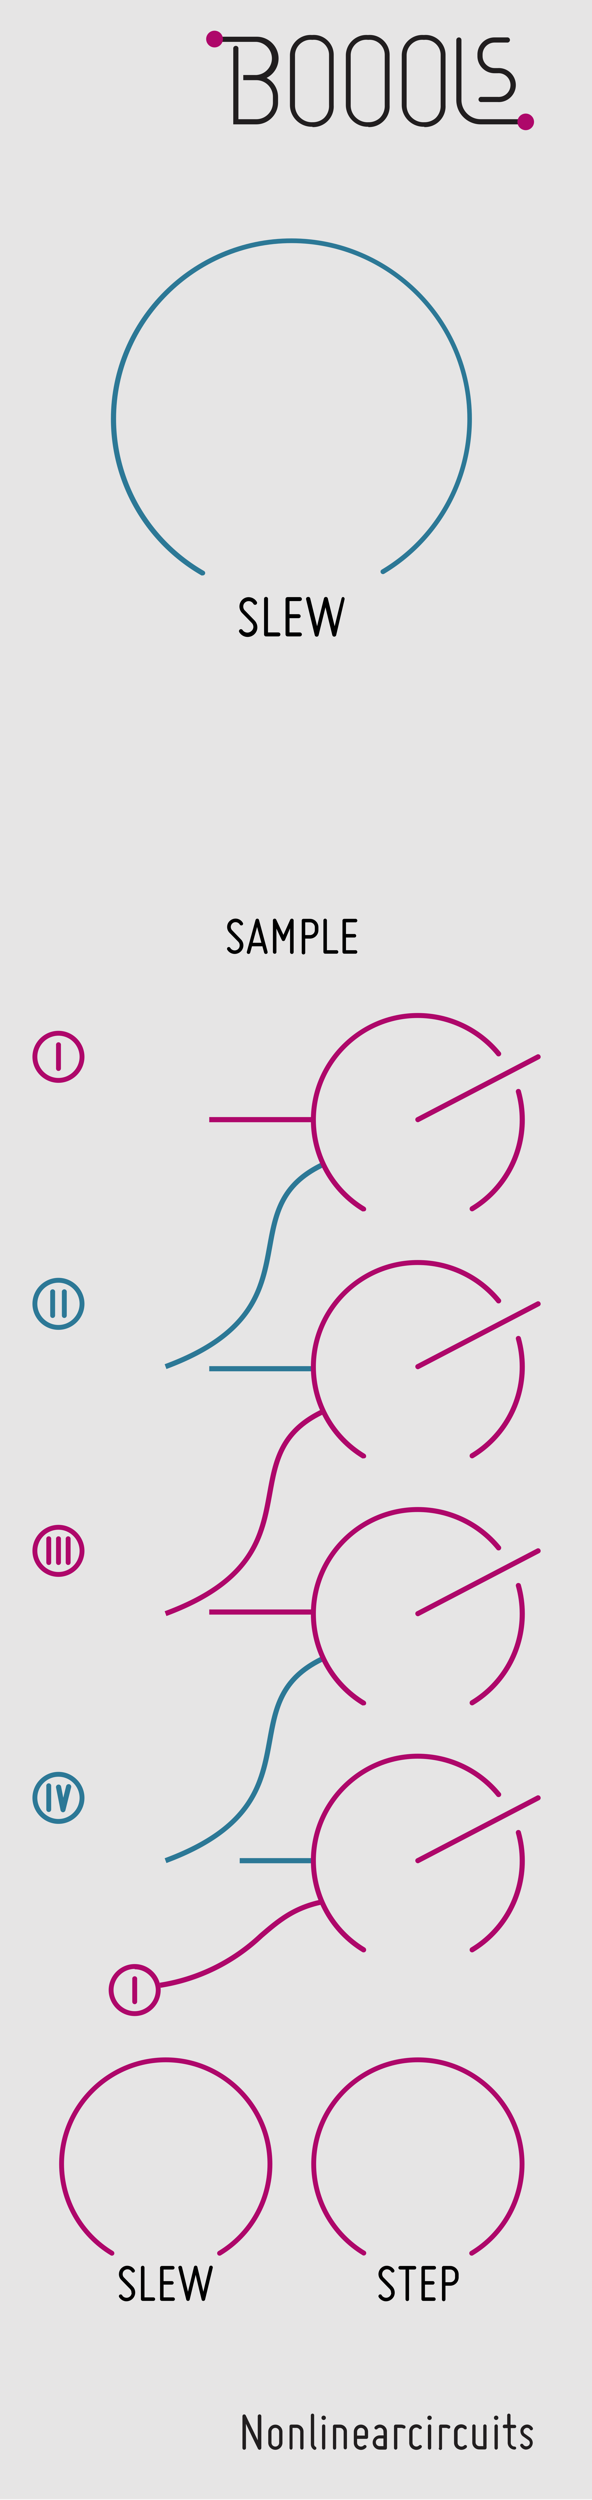 <?xml version="1.0" encoding="UTF-8" standalone="no"?>
<!DOCTYPE svg PUBLIC "-//W3C//DTD SVG 1.1//EN" "http://www.w3.org/Graphics/SVG/1.1/DTD/svg11.dtd">
<svg width="100%" height="100%" viewBox="0 0 90 380" version="1.1" xmlns="http://www.w3.org/2000/svg" xmlns:xlink="http://www.w3.org/1999/xlink" xml:space="preserve" xmlns:serif="http://www.serif.com/" style="fill-rule:evenodd;clip-rule:evenodd;stroke-linejoin:round;stroke-miterlimit:2;">
    <g id="bright" transform="matrix(1.059,0,0,1.043,0,0)">
        <rect x="0" y="0.002" width="85.039" height="364.247" style="fill:#e6e5e5;"/>
    </g>
    <g id="graphics" transform="matrix(1.043,0,0,1.043,0,0)">
        <g>
            <path d="M8.52,157.811C6.441,157.811 4.73,156.1 4.73,154.021C4.73,151.942 6.441,150.231 8.52,150.231C10.592,150.231 12.299,151.93 12.31,154.001C12.31,154.008 12.31,154.015 12.31,154.021C12.31,156.1 10.599,157.811 8.52,157.811C8.52,157.811 8.52,157.811 8.52,157.811ZM8.52,150.941C6.83,150.941 5.44,152.332 5.44,154.021C5.44,155.711 6.83,157.101 8.52,157.101C10.21,157.101 11.6,155.711 11.6,154.021C11.6,154.015 11.6,154.008 11.6,154.001C11.589,152.319 10.202,150.941 8.52,150.941Z" style="fill:#ae076a;fill-rule:nonzero;"/>
            <path d="M8.52,156.081C8.328,156.081 8.17,155.923 8.17,155.731L8.17,152.321C8.167,152.301 8.165,152.281 8.165,152.261C8.165,152.064 8.327,151.901 8.525,151.901C8.722,151.901 8.885,152.064 8.885,152.261C8.885,152.281 8.883,152.301 8.88,152.321L8.88,155.731C8.875,155.925 8.714,156.081 8.52,156.081Z" style="fill:#ae076a;fill-rule:nonzero;"/>
        </g>
        <g>
            <path d="M8.52,229.811C6.441,229.811 4.73,228.1 4.73,226.021C4.73,223.942 6.441,222.231 8.52,222.231C10.592,222.231 12.299,223.929 12.31,226.001C12.31,226.007 12.31,226.014 12.31,226.021C12.31,228.1 10.599,229.811 8.52,229.811C8.52,229.811 8.52,229.811 8.52,229.811ZM8.52,222.941C6.83,222.941 5.44,224.331 5.44,226.021C5.44,227.71 6.83,229.101 8.52,229.101C10.21,229.101 11.6,227.71 11.6,226.021C11.6,226.014 11.6,226.007 11.6,226.001C11.589,224.319 10.202,222.941 8.52,222.941Z" style="fill:#ae076a;fill-rule:nonzero;"/>
            <g>
                <path d="M8.52,228.081C8.328,228.081 8.17,227.923 8.17,227.731L8.17,224.321C8.167,224.301 8.165,224.281 8.165,224.261C8.165,224.063 8.327,223.901 8.525,223.901C8.722,223.901 8.885,224.063 8.885,224.261C8.885,224.281 8.883,224.301 8.88,224.321L8.88,227.731C8.875,227.924 8.714,228.081 8.52,228.081Z" style="fill:#ae076a;fill-rule:nonzero;"/>
                <path d="M7.11,228.081C6.916,228.081 6.755,227.924 6.75,227.731L6.75,224.321C6.747,224.301 6.745,224.281 6.745,224.261C6.745,224.063 6.907,223.901 7.105,223.901C7.302,223.901 7.465,224.063 7.465,224.261C7.465,224.281 7.463,224.301 7.46,224.321L7.46,227.731C7.46,227.923 7.302,228.081 7.11,228.081Z" style="fill:#ae076a;fill-rule:nonzero;"/>
                <path d="M9.94,228.081C9.746,228.081 9.585,227.924 9.58,227.731L9.58,224.321C9.577,224.301 9.575,224.281 9.575,224.261C9.575,224.063 9.737,223.901 9.935,223.901C10.132,223.901 10.295,224.063 10.295,224.261C10.295,224.281 10.293,224.301 10.29,224.321L10.29,227.731C10.29,227.923 10.132,228.081 9.94,228.081Z" style="fill:#ae076a;fill-rule:nonzero;"/>
            </g>
        </g>
        <g>
            <path d="M8.52,265.81C6.441,265.81 4.73,264.099 4.73,262.02C4.73,259.941 6.441,258.23 8.52,258.23C10.592,258.23 12.299,259.929 12.31,262C12.31,262.007 12.31,262.014 12.31,262.02C12.31,264.1 10.599,265.81 8.52,265.81C8.52,265.81 8.52,265.81 8.52,265.81ZM8.52,258.94C6.83,258.94 5.44,260.331 5.44,262.02C5.44,263.71 6.83,265.1 8.52,265.1C10.21,265.1 11.6,263.71 11.6,262.02C11.6,262.014 11.6,262.007 11.6,262C11.589,260.318 10.202,258.94 8.52,258.94Z" style="fill:#2c7896;fill-rule:nonzero;"/>
            <path d="M7.11,264.08C6.916,264.08 6.755,263.924 6.75,263.73L6.75,260.32C6.747,260.301 6.745,260.281 6.745,260.261C6.745,260.063 6.907,259.901 7.105,259.901C7.302,259.901 7.465,260.063 7.465,260.261C7.465,260.281 7.463,260.301 7.46,260.32L7.46,263.73C7.46,263.922 7.302,264.08 7.11,264.08Z" style="fill:#2c7896;fill-rule:nonzero;"/>
            <path d="M9.18,264.12C9.004,264.111 8.856,263.983 8.82,263.81L8.16,260.48C8.16,260.474 8.159,260.467 8.159,260.461C8.159,260.252 8.331,260.081 8.539,260.081C8.703,260.081 8.848,260.186 8.9,260.34L9.22,262L9.64,260.3C9.693,260.101 9.9,259.98 10.1,260.03C10.265,260.071 10.381,260.22 10.381,260.39C10.381,260.42 10.377,260.451 10.37,260.48L9.54,263.81C9.511,263.987 9.358,264.118 9.18,264.12Z" style="fill:#2c7896;fill-rule:nonzero;"/>
        </g>
        <g>
            <path d="M8.52,193.811C6.441,193.811 4.73,192.1 4.73,190.021C4.73,187.942 6.441,186.231 8.52,186.231C10.592,186.231 12.299,187.929 12.31,190.001C12.31,190.008 12.31,190.014 12.31,190.021C12.31,192.1 10.599,193.811 8.52,193.811C8.52,193.811 8.52,193.811 8.52,193.811ZM8.52,186.941C6.83,186.941 5.44,188.331 5.44,190.021C5.44,191.711 6.83,193.101 8.52,193.101C10.21,193.101 11.6,191.711 11.6,190.021C11.6,190.014 11.6,190.008 11.6,190.001C11.589,188.319 10.202,186.941 8.52,186.941Z" style="fill:#2c7896;fill-rule:nonzero;"/>
            <path d="M7.67,192.081C7.478,192.081 7.32,191.923 7.32,191.731L7.32,188.321C7.317,188.301 7.315,188.281 7.315,188.261C7.315,188.064 7.477,187.901 7.675,187.901C7.872,187.901 8.035,188.064 8.035,188.261C8.035,188.281 8.033,188.301 8.03,188.321L8.03,191.731C8.025,191.925 7.864,192.081 7.67,192.081Z" style="fill:#2c7896;fill-rule:nonzero;"/>
            <path d="M9.37,192.081C9.178,192.081 9.02,191.923 9.02,191.731L9.02,188.321C9.017,188.301 9.015,188.281 9.015,188.261C9.015,188.064 9.177,187.901 9.375,187.901C9.572,187.901 9.735,188.064 9.735,188.261C9.735,188.281 9.733,188.301 9.73,188.321L9.73,191.731C9.725,191.925 9.564,192.081 9.37,192.081Z" style="fill:#2c7896;fill-rule:nonzero;"/>
        </g>
        <g transform="matrix(1,0,0,1,12,0)">
            <path d="M33.54,18.472C33.503,18.473 33.466,18.474 33.43,18.474C31.691,18.474 30.26,17.043 30.26,15.304C30.26,15.3 30.26,15.296 30.26,15.292L30.26,8.002C30.309,6.392 31.647,5.093 33.258,5.093C33.336,5.093 33.413,5.096 33.49,5.102C33.576,5.094 33.663,5.091 33.75,5.091C35.335,5.091 36.64,6.395 36.64,7.981C36.64,7.988 36.64,7.995 36.64,8.002L36.64,15.342C36.643,15.403 36.645,15.463 36.645,15.524C36.645,17.17 35.291,18.524 33.645,18.524C33.61,18.524 33.575,18.523 33.54,18.522L33.54,18.472ZM33.54,5.812C33.45,5.801 33.359,5.796 33.269,5.796C32.048,5.796 31.034,6.782 31,8.002L31,15.342C31,15.353 31,15.365 31,15.376C31,16.714 32.101,17.816 33.44,17.816C33.483,17.816 33.526,17.815 33.57,17.812C34.175,17.827 34.765,17.612 35.22,17.212C35.722,16.724 35.992,16.042 35.96,15.342L35.96,8.002C35.96,8 35.96,7.998 35.96,7.996C35.96,6.789 34.967,5.796 33.76,5.796C33.67,5.796 33.579,5.801 33.49,5.812L33.54,5.812Z" style="fill:#211e1f;fill-rule:nonzero;"/>
            <path d="M41.69,18.472C41.653,18.473 41.616,18.474 41.58,18.474C39.841,18.474 38.41,17.043 38.41,15.304C38.41,15.3 38.41,15.296 38.41,15.292L38.41,8.002C38.459,6.392 39.797,5.093 41.408,5.093C41.486,5.093 41.563,5.096 41.64,5.102C41.723,5.095 41.806,5.091 41.89,5.091C43.481,5.091 44.79,6.401 44.79,7.991C44.79,7.995 44.79,7.999 44.79,8.002L44.79,15.342C44.793,15.403 44.795,15.463 44.795,15.524C44.795,17.17 43.441,18.524 41.795,18.524C41.76,18.524 41.725,18.523 41.69,18.522L41.69,18.472ZM41.69,5.812C41.59,5.799 41.489,5.792 41.389,5.792C40.166,5.792 39.152,6.78 39.12,8.002L39.12,15.342C39.12,15.353 39.119,15.365 39.119,15.376C39.119,16.714 40.221,17.816 41.559,17.816C41.603,17.816 41.646,17.815 41.69,17.812C42.295,17.827 42.885,17.612 43.34,17.212C43.842,16.724 44.112,16.042 44.08,15.342L44.08,8.002C44.08,8.001 44.08,8 44.08,7.999C44.08,6.792 43.087,5.799 41.88,5.799C41.8,5.799 41.719,5.804 41.64,5.812L41.69,5.812Z" style="fill:#211e1f;fill-rule:nonzero;"/>
            <path d="M49.84,18.472C49.803,18.473 49.766,18.474 49.73,18.474C47.991,18.474 46.56,17.043 46.56,15.304C46.56,15.3 46.56,15.296 46.56,15.292L46.56,8.002C46.609,6.392 47.947,5.093 49.558,5.093C49.635,5.093 49.713,5.096 49.79,5.102C49.873,5.095 49.956,5.091 50.04,5.091C51.631,5.091 52.94,6.401 52.94,7.991C52.94,7.995 52.94,7.999 52.94,8.002L52.94,15.342C52.943,15.403 52.945,15.463 52.945,15.524C52.945,17.17 51.591,18.524 49.945,18.524C49.91,18.524 49.875,18.523 49.84,18.522L49.84,18.472ZM49.79,5.812C49.706,5.803 49.623,5.798 49.539,5.798C48.318,5.798 47.305,6.782 47.27,8.002L47.27,15.342C47.269,15.353 47.269,15.365 47.269,15.376C47.269,16.714 48.371,17.816 49.709,17.816C49.753,17.816 49.796,17.815 49.84,17.812C50.445,17.827 51.035,17.612 51.49,17.212C51.992,16.724 52.262,16.042 52.23,15.342L52.23,8.002C52.23,8.001 52.23,8 52.23,7.999C52.23,6.792 51.237,5.799 50.03,5.799C49.949,5.799 49.869,5.804 49.79,5.812Z" style="fill:#211e1f;fill-rule:nonzero;"/>
            <path d="M25.37,18.122L22,18.122L22,7.122C21.997,7.102 21.995,7.081 21.995,7.061C21.995,6.852 22.166,6.681 22.375,6.681C22.583,6.681 22.755,6.852 22.755,7.061C22.755,7.081 22.753,7.102 22.75,7.122L22.75,17.372L25.36,17.372C26.671,17.378 27.758,16.313 27.78,15.002L27.78,14.102C27.78,14.099 27.78,14.096 27.78,14.092C27.78,12.77 26.692,11.682 25.37,11.682C25.37,11.682 25.37,11.682 25.37,11.682L23.46,11.682L23.46,10.932L25.37,10.932C26.636,10.851 27.634,9.786 27.634,8.517C27.634,7.248 26.636,6.184 25.37,6.102L20.13,6.102C20.11,6.106 20.089,6.107 20.068,6.107C19.86,6.107 19.688,5.936 19.688,5.727C19.688,5.519 19.86,5.347 20.068,5.347C20.089,5.347 20.11,5.349 20.13,5.352L25.37,5.352C25.391,5.352 25.412,5.352 25.433,5.352C27.172,5.352 28.603,6.783 28.603,8.522C28.603,9.717 27.927,10.814 26.86,11.352C27.887,11.902 28.531,12.977 28.53,14.142L28.53,15.002C28.503,16.719 27.086,18.117 25.37,18.122Z" style="fill:#211e1f;fill-rule:nonzero;"/>
            <path d="M64.63,18.122L58.05,18.122C56.111,18.122 54.515,16.53 54.51,14.592L54.51,5.832C54.51,5.624 54.681,5.452 54.89,5.452C54.89,5.452 54.89,5.452 54.89,5.452C55.093,5.452 55.26,5.619 55.26,5.822C55.26,5.826 55.26,5.829 55.26,5.832L55.26,14.592C55.265,16.119 56.523,17.372 58.05,17.372L64.63,17.372C64.65,17.369 64.67,17.367 64.691,17.367C64.899,17.367 65.071,17.539 65.071,17.747C65.071,17.956 64.899,18.127 64.691,18.127C64.67,18.127 64.65,18.126 64.63,18.122Z" style="fill:#211e1f;fill-rule:nonzero;"/>
            <path d="M60.55,14.872L58.19,14.872C58.169,14.876 58.149,14.877 58.128,14.877C57.92,14.877 57.748,14.706 57.748,14.497C57.748,14.289 57.92,14.117 58.128,14.117C58.149,14.117 58.169,14.119 58.19,14.122L60.55,14.122C60.593,14.126 60.637,14.127 60.681,14.127C61.63,14.127 62.411,13.346 62.411,12.397C62.411,11.448 61.63,10.667 60.681,10.667C60.637,10.667 60.593,10.669 60.55,10.672L60.07,10.672C58.709,10.672 57.59,9.553 57.59,8.192L57.59,7.932C57.59,6.572 58.709,5.452 60.07,5.452L61.89,5.452C61.91,5.449 61.93,5.447 61.951,5.447C62.159,5.447 62.331,5.619 62.331,5.827C62.331,6.036 62.159,6.207 61.951,6.207C61.93,6.207 61.91,6.206 61.89,6.202L60.07,6.202C59.123,6.208 58.345,6.985 58.34,7.932L58.34,8.192C58.345,9.139 59.123,9.917 60.07,9.922L60.55,9.922C60.602,9.919 60.654,9.917 60.707,9.917C62.067,9.917 63.187,11.037 63.187,12.397C63.187,13.758 62.067,14.877 60.707,14.877C60.654,14.877 60.602,14.876 60.55,14.872Z" style="fill:#211e1f;fill-rule:nonzero;"/>
            <path d="M20.49,5.682C20.49,5.686 20.49,5.689 20.49,5.692C20.49,6.362 19.939,6.912 19.27,6.912C18.601,6.912 18.05,6.362 18.05,5.692C18.05,5.023 18.601,4.472 19.27,4.472C19.935,4.472 20.484,5.017 20.49,5.682Z" style="fill:#ae076a;fill-rule:nonzero;"/>
            <path d="M65.84,17.762C65.84,18.426 65.293,18.972 64.63,18.972C63.966,18.972 63.42,18.426 63.42,17.762C63.42,17.098 63.966,16.552 64.63,16.552C65.293,16.552 65.84,17.098 65.84,17.762Z" style="fill:#ae076a;fill-rule:nonzero;"/>
        </g>
        <g transform="matrix(1,0,0,1,14,0)">
            <path d="M23.6,356.88C23.37,356.42 23.16,355.97 22.94,355.53C22.58,354.78 22.14,353.87 21.85,353.25L21.85,356.77C21.85,356.773 21.85,356.777 21.85,356.781C21.85,356.912 21.742,357.021 21.61,357.021C21.603,357.021 21.597,357.02 21.59,357.02C21.586,357.02 21.583,357.02 21.58,357.02C21.448,357.02 21.34,356.912 21.34,356.78C21.34,356.777 21.34,356.773 21.34,356.77L21.34,352.13C21.34,352.014 21.418,351.911 21.53,351.88C21.647,351.854 21.767,351.912 21.82,352.02C22.04,352.47 22.25,352.93 22.47,353.37C22.83,354.11 23.28,355.03 23.57,355.65L23.57,352.13C23.57,351.987 23.687,351.87 23.83,351.87C23.972,351.87 24.09,351.987 24.09,352.13L24.09,356.77C24.088,356.889 24.006,356.992 23.89,357.02C23.773,357.046 23.652,356.987 23.6,356.88Z" style="fill:#211e1f;fill-rule:nonzero;"/>
            <path d="M25.1,356L25.1,354.4C25.1,353.832 25.567,353.365 26.135,353.365C26.703,353.365 27.17,353.832 27.17,354.4L27.17,356C27.17,356.567 26.703,357.035 26.135,357.035C25.567,357.035 25.1,356.567 25.1,356ZM25.57,354.4L25.57,356C25.57,356.307 25.823,356.56 26.13,356.56C26.133,356.56 26.137,356.56 26.14,356.56C26.442,356.56 26.69,356.312 26.69,356.01C26.69,356.006 26.69,356.003 26.69,356L26.69,354.4C26.69,354.396 26.69,354.393 26.69,354.39C26.69,354.088 26.442,353.84 26.14,353.84C26.137,353.84 26.133,353.84 26.13,353.84C25.834,353.839 25.586,354.074 25.57,354.37L25.57,354.4Z" style="fill:#211e1f;fill-rule:nonzero;"/>
            <path d="M28.2,356.77L28.2,353.6C28.2,353.468 28.308,353.36 28.44,353.36L29.24,353.36C29.788,353.36 30.24,353.811 30.24,354.36L30.24,356.73C30.241,356.74 30.242,356.75 30.242,356.76C30.242,356.891 30.133,357 30.002,357C30.001,357 30,357 30,357C29.868,357 29.76,356.891 29.76,356.76L29.76,354.4C29.76,354.093 29.507,353.84 29.2,353.84L28.64,353.84L28.64,356.77C28.64,356.901 28.531,357.01 28.4,357.01C28.284,356.99 28.198,356.888 28.2,356.77Z" style="fill:#211e1f;fill-rule:nonzero;"/>
            <path d="M31.31,356.22L31.31,352C31.31,351.868 31.418,351.76 31.55,351.76C31.553,351.76 31.557,351.76 31.56,351.76C31.686,351.76 31.79,351.863 31.79,351.989C31.79,351.993 31.79,351.996 31.79,352L31.79,356.25C31.79,356.391 31.867,356.521 31.99,356.59C32.067,356.629 32.116,356.708 32.116,356.795C32.116,356.839 32.104,356.883 32.08,356.92C32.037,356.995 31.957,357.042 31.87,357.042C31.828,357.042 31.786,357.031 31.75,357.01C31.474,356.843 31.306,356.542 31.31,356.22Z" style="fill:#211e1f;fill-rule:nonzero;"/>
            <path d="M32.86,352.37C32.86,352.194 33.004,352.05 33.18,352.05C33.355,352.05 33.5,352.194 33.5,352.37C33.5,352.545 33.355,352.69 33.18,352.69C33.176,352.69 33.173,352.69 33.17,352.69C33,352.69 32.86,352.55 32.86,352.38C32.86,352.377 32.86,352.373 32.86,352.37ZM33.18,357.01C33.048,357.01 32.94,356.901 32.94,356.77L32.94,353.57C32.94,353.438 33.048,353.33 33.18,353.33C33.18,353.33 33.18,353.33 33.18,353.33C33.306,353.33 33.41,353.434 33.41,353.56C33.41,353.563 33.41,353.566 33.41,353.57L33.41,356.77C33.41,356.896 33.306,357 33.18,357L33.18,357.01Z" style="fill:#211e1f;fill-rule:nonzero;"/>
            <path d="M34.53,356.77L34.53,353.6C34.535,353.466 34.646,353.36 34.78,353.36L35.57,353.36C36.118,353.36 36.57,353.811 36.57,354.36L36.57,356.73C36.57,356.861 36.461,356.97 36.33,356.97C36.198,356.97 36.09,356.861 36.09,356.73L36.09,354.4C36.09,354.396 36.09,354.393 36.09,354.39C36.09,354.088 35.842,353.84 35.54,353.84C35.536,353.84 35.533,353.84 35.53,353.84L35,353.84L35,356.77C35,356.898 34.898,357.004 34.77,357.01C34.64,357.005 34.535,356.899 34.53,356.77Z" style="fill:#211e1f;fill-rule:nonzero;"/>
            <path d="M37.57,356L37.57,354.4C37.57,353.829 38.039,353.36 38.61,353.36C39.18,353.36 39.65,353.829 39.65,354.4L39.65,355.2C39.65,355.331 39.541,355.44 39.41,355.44L38.05,355.44L38.05,356C38.049,356.228 38.188,356.434 38.4,356.52C38.608,356.609 38.851,356.561 39.01,356.4C39.049,356.353 39.109,356.327 39.17,356.33C39.237,356.325 39.303,356.351 39.35,356.4C39.401,356.441 39.427,356.505 39.42,356.57C39.422,356.631 39.396,356.69 39.35,356.73C39.059,357.041 38.599,357.134 38.21,356.96C37.816,356.808 37.558,356.422 37.57,356ZM38.05,354.4L38.05,354.96L39.17,354.96L39.17,354.4C39.17,354.396 39.17,354.393 39.17,354.39C39.17,354.088 38.922,353.84 38.62,353.84C38.616,353.84 38.613,353.84 38.61,353.84C38.314,353.839 38.066,354.074 38.05,354.37L38.05,354.4Z" style="fill:#211e1f;fill-rule:nonzero;"/>
            <path d="M41.89,354.35C41.888,354.133 41.758,353.936 41.56,353.85C41.36,353.779 41.137,353.839 41,354C40.952,354.047 40.887,354.073 40.82,354.07C40.756,354.071 40.694,354.046 40.65,354C40.603,353.956 40.577,353.894 40.58,353.83C40.576,353.765 40.602,353.703 40.65,353.66C40.94,353.36 41.388,353.272 41.77,353.44C42.153,353.592 42.404,353.967 42.4,354.38L42.4,356.77C42.4,356.901 42.291,357.01 42.16,357.01L41.36,357.01C40.789,357.01 40.32,356.54 40.32,355.97C40.32,355.399 40.789,354.93 41.36,354.93L41.92,354.93L41.89,354.35ZM41.33,356.5L41.89,356.5L41.89,355.38L41.33,355.38C41.326,355.38 41.323,355.38 41.319,355.38C41.023,355.38 40.779,355.623 40.779,355.92C40.779,355.926 40.779,355.933 40.78,355.94C40.78,355.943 40.78,355.946 40.78,355.95C40.78,356.251 41.028,356.5 41.33,356.5C41.33,356.5 41.33,356.5 41.33,356.5Z" style="fill:#211e1f;fill-rule:nonzero;"/>
            <path d="M43.43,356.77L43.43,353.6C43.43,353.468 43.538,353.36 43.67,353.36L44.47,353.36C44.652,353.363 44.831,353.411 44.99,353.5C45.065,353.542 45.112,353.622 45.112,353.709C45.112,353.751 45.101,353.793 45.08,353.83C45.039,353.903 44.962,353.949 44.878,353.949C44.832,353.949 44.788,353.935 44.75,353.91C44.662,353.867 44.567,353.843 44.47,353.84L43.91,353.84L43.91,356.77C43.91,356.901 43.801,357.01 43.67,357.01C43.538,357.01 43.43,356.901 43.43,356.77L43.43,356.77Z" style="fill:#211e1f;fill-rule:nonzero;"/>
            <path d="M45.65,356L45.65,354.4C45.621,353.963 45.881,353.556 46.29,353.4C46.676,353.242 47.121,353.329 47.42,353.62C47.463,353.67 47.488,353.733 47.49,353.8C47.486,353.863 47.461,353.923 47.42,353.97C47.321,354.05 47.178,354.05 47.08,353.97C46.925,353.802 46.679,353.75 46.47,353.84C46.258,353.924 46.122,354.133 46.13,354.36L46.13,356C46.131,356.306 46.383,356.558 46.69,356.558C46.835,356.558 46.975,356.501 47.08,356.4C47.125,356.355 47.186,356.329 47.25,356.329C47.313,356.329 47.375,356.355 47.42,356.4C47.467,356.443 47.492,356.506 47.49,356.57C47.487,356.63 47.462,356.687 47.42,356.73C47.13,357.037 46.676,357.129 46.29,356.96C45.896,356.808 45.638,356.422 45.65,356Z" style="fill:#211e1f;fill-rule:nonzero;"/>
            <path d="M48.29,352.37C48.29,352.366 48.289,352.363 48.289,352.36C48.289,352.189 48.429,352.05 48.599,352.05C48.603,352.05 48.606,352.05 48.61,352.05C48.785,352.05 48.93,352.194 48.93,352.37C48.93,352.545 48.785,352.69 48.61,352.69C48.606,352.69 48.603,352.69 48.599,352.69C48.429,352.69 48.289,352.55 48.289,352.38C48.289,352.377 48.29,352.373 48.29,352.37ZM48.61,357.01C48.478,357.01 48.37,356.901 48.37,356.77L48.37,353.57C48.37,353.438 48.478,353.33 48.61,353.33C48.741,353.33 48.85,353.438 48.85,353.57L48.85,356.77C48.844,356.898 48.738,357 48.61,357L48.61,357.01Z" style="fill:#211e1f;fill-rule:nonzero;"/>
            <path d="M50,356.77L50,353.6C50,353.468 50.108,353.36 50.24,353.36L51,353.36C51.182,353.363 51.361,353.411 51.52,353.5C51.593,353.54 51.639,353.617 51.639,353.701C51.639,353.747 51.625,353.792 51.6,353.83C51.563,353.905 51.486,353.954 51.402,353.954C51.354,353.954 51.308,353.938 51.27,353.91C51.186,353.867 51.094,353.843 51,353.84L50.43,353.84L50.43,356.77C50.433,356.786 50.435,356.802 50.435,356.818C50.435,356.95 50.326,357.058 50.195,357.058C50.063,357.058 49.955,356.95 49.955,356.818C49.955,356.802 49.956,356.786 49.96,356.77L50,356.77Z" style="fill:#211e1f;fill-rule:nonzero;"/>
            <path d="M52.18,356L52.18,354.4C52.151,353.963 52.411,353.556 52.82,353.4C53.209,353.243 53.656,353.329 53.96,353.62C54,353.671 54.021,353.735 54.02,353.8C54.039,353.866 54.032,353.938 54,354C53.948,354.04 53.885,354.061 53.82,354.06C53.758,354.06 53.698,354.039 53.65,354C53.5,353.831 53.256,353.778 53.05,353.87C52.836,353.953 52.696,354.161 52.7,354.39L52.7,356C52.699,356.228 52.838,356.434 53.05,356.52C53.255,356.608 53.494,356.56 53.65,356.4C53.694,356.354 53.756,356.328 53.82,356.33C53.887,356.327 53.952,356.352 54,356.4C54.043,356.445 54.065,356.507 54.06,356.57C54.061,356.629 54.039,356.686 54,356.73C53.701,357.028 53.25,357.119 52.86,356.96C52.45,356.821 52.174,356.432 52.18,356Z" style="fill:#211e1f;fill-rule:nonzero;"/>
            <path d="M54.84,355.94L54.84,353.57C54.839,353.566 54.839,353.563 54.839,353.559C54.839,353.433 54.943,353.329 55.069,353.329C55.073,353.329 55.076,353.33 55.08,353.33C55.211,353.33 55.32,353.438 55.32,353.57L55.32,355.94C55.32,356.247 55.572,356.5 55.88,356.5L56.44,356.5L56.44,353.57C56.439,353.566 56.439,353.563 56.439,353.559C56.439,353.433 56.543,353.329 56.669,353.329C56.673,353.329 56.676,353.33 56.68,353.33C56.811,353.33 56.92,353.438 56.92,353.57L56.92,356.74C56.92,356.871 56.811,356.98 56.68,356.98L55.88,356.98C55.866,356.98 55.852,356.981 55.839,356.981C55.29,356.981 54.839,356.529 54.839,355.981C54.839,355.967 54.839,355.953 54.84,355.94Z" style="fill:#211e1f;fill-rule:nonzero;"/>
            <path d="M58,352.37C57.999,352.366 57.999,352.363 57.999,352.36C57.999,352.189 58.139,352.05 58.309,352.05C58.313,352.05 58.316,352.05 58.32,352.05C58.495,352.05 58.64,352.194 58.64,352.37C58.64,352.545 58.495,352.69 58.32,352.69C58.316,352.69 58.313,352.69 58.309,352.69C58.139,352.69 57.999,352.55 57.999,352.38C57.999,352.377 57.999,352.373 58,352.37ZM58.32,357.01C58.188,357.01 58.08,356.901 58.08,356.77L58.08,353.57C58.08,353.438 58.188,353.33 58.32,353.33C58.451,353.33 58.56,353.438 58.56,353.57L58.56,356.77C58.556,356.899 58.449,357.003 58.32,357.003C58.306,357.003 58.293,357.002 58.28,357L58.32,357.01Z" style="fill:#211e1f;fill-rule:nonzero;"/>
            <path d="M59.29,353.6C59.29,353.468 59.398,353.36 59.53,353.36L59.93,353.36L59.93,352C59.929,351.996 59.929,351.993 59.929,351.989C59.929,351.863 60.033,351.76 60.159,351.76C60.163,351.76 60.166,351.76 60.17,351.76C60.301,351.76 60.41,351.868 60.41,352L60.41,353.39L61,353.39C61.131,353.39 61.24,353.498 61.24,353.63C61.24,353.633 61.24,353.637 61.24,353.64C61.24,353.766 61.136,353.87 61.01,353.87C61.006,353.87 61.003,353.87 61,353.87L60.45,353.87L60.45,356C60.449,356.003 60.449,356.006 60.449,356.01C60.449,356.311 60.698,356.56 60.999,356.56C60.999,356.56 61,356.56 61,356.56C61.003,356.56 61.006,356.559 61.01,356.559C61.136,356.559 61.24,356.663 61.24,356.789C61.24,356.793 61.24,356.796 61.24,356.8C61.22,356.916 61.117,357.001 61,357C60.451,357 60,356.548 60,356L60,353.87L59.6,353.87C59.572,353.881 59.542,353.887 59.512,353.887C59.386,353.887 59.282,353.783 59.282,353.657C59.282,353.638 59.285,353.618 59.29,353.6Z" style="fill:#211e1f;fill-rule:nonzero;"/>
            <path d="M63.22,356C63.213,355.847 63.135,355.707 63.01,355.62L62.26,355.09C62.02,354.926 61.872,354.659 61.86,354.37C61.831,354.081 61.947,353.796 62.17,353.61C62.384,353.416 62.673,353.325 62.96,353.36C63.247,353.408 63.499,353.58 63.65,353.83C63.671,353.866 63.682,353.908 63.682,353.95C63.682,354.037 63.635,354.117 63.56,354.16C63.523,354.181 63.481,354.192 63.439,354.192C63.352,354.192 63.272,354.145 63.23,354.07C63.161,353.942 63.034,353.856 62.89,353.84C62.745,353.806 62.592,353.852 62.49,353.96C62.372,354.046 62.303,354.184 62.303,354.33C62.303,354.476 62.372,354.613 62.49,354.7L63.23,355.22C63.475,355.394 63.63,355.669 63.65,355.97C63.65,355.981 63.65,355.992 63.65,356.003C63.65,356.552 63.199,357.003 62.65,357.003C62.623,357.003 62.596,357.002 62.57,357C62.271,356.952 62.01,356.772 61.86,356.51C61.834,356.472 61.82,356.427 61.82,356.381C61.82,356.297 61.866,356.22 61.94,356.18C61.976,356.158 62.018,356.147 62.06,356.147C62.147,356.147 62.227,356.194 62.27,356.27C62.348,356.405 62.484,356.498 62.64,356.52C62.792,356.541 62.946,356.493 63.06,356.39C63.173,356.293 63.232,356.148 63.22,356Z" style="fill:#211e1f;fill-rule:nonzero;"/>
        </g>
        <g>
            <path d="M36.93,91.442C36.952,91.202 36.868,90.964 36.7,90.792L35.26,89.312C35.028,89.059 34.9,88.729 34.9,88.386C34.9,87.968 35.092,87.571 35.42,87.312C35.73,87.067 36.134,86.975 36.52,87.062C36.901,87.14 37.232,87.376 37.43,87.712C37.456,87.756 37.469,87.807 37.469,87.858C37.469,87.963 37.412,88.061 37.32,88.112C37.277,88.137 37.227,88.151 37.177,88.151C37.074,88.151 36.978,88.093 36.93,88.002C36.815,87.806 36.622,87.667 36.4,87.622C36.175,87.579 35.942,87.634 35.76,87.772C35.581,87.904 35.47,88.11 35.46,88.332C35.439,88.559 35.516,88.784 35.67,88.952L37.11,90.432C37.387,90.725 37.532,91.119 37.51,91.522C37.452,92.256 36.831,92.83 36.094,92.83C35.999,92.83 35.903,92.821 35.81,92.802C35.414,92.72 35.071,92.473 34.87,92.122C34.795,91.984 34.844,91.81 34.98,91.732C35.023,91.706 35.072,91.693 35.122,91.693C35.226,91.693 35.321,91.75 35.37,91.842C35.529,92.063 35.786,92.195 36.06,92.195C36.257,92.195 36.448,92.127 36.6,92.002C36.783,91.869 36.903,91.666 36.93,91.442Z" style="fill-rule:nonzero;"/>
            <path d="M38.49,92.462L38.49,87.282C38.49,87.278 38.49,87.275 38.49,87.272C38.49,87.118 38.616,86.992 38.77,86.992L38.78,86.992C38.933,86.992 39.06,87.118 39.06,87.272C39.06,87.275 39.06,87.278 39.06,87.282L39.06,92.172L40.58,92.172C40.739,92.172 40.87,92.303 40.87,92.462C40.87,92.621 40.739,92.752 40.58,92.752L38.78,92.752C38.776,92.752 38.773,92.752 38.77,92.752C38.616,92.752 38.49,92.625 38.49,92.472C38.49,92.468 38.49,92.465 38.49,92.462Z" style="fill-rule:nonzero;"/>
            <path d="M41.62,87.312C41.62,87.153 41.751,87.022 41.91,87.022L43.71,87.022C43.869,87.022 44,87.153 44,87.312C44,87.471 43.869,87.602 43.71,87.602L42.2,87.602L42.2,89.512L43.53,89.512C43.689,89.512 43.82,89.643 43.82,89.802C43.82,89.961 43.689,90.092 43.53,90.092L42.2,90.092L42.2,92.172L43.71,92.172C43.869,92.172 44,92.303 44,92.462C44,92.621 43.869,92.752 43.71,92.752L41.91,92.752C41.751,92.752 41.62,92.621 41.62,92.462L41.62,87.312Z" style="fill-rule:nonzero;"/>
            <path d="M44.87,87.002C45.023,86.964 45.181,87.059 45.22,87.212L46.22,91.272C46.55,89.872 47.22,87.212 47.22,87.212C47.254,87.086 47.369,86.997 47.5,86.997C47.63,86.997 47.746,87.086 47.78,87.212L48.78,91.272C49.11,89.872 49.78,87.212 49.78,87.212C49.805,87.105 49.892,87.022 50,87.002C50.132,87.026 50.23,87.142 50.23,87.277C50.23,87.302 50.226,87.327 50.22,87.352L49,92.572C48.966,92.698 48.85,92.786 48.72,92.786C48.589,92.786 48.474,92.698 48.44,92.572C48.406,92.445 47.79,89.912 47.44,88.502L46.44,92.572C46.408,92.7 46.292,92.791 46.16,92.792C46.026,92.795 45.908,92.702 45.88,92.572L44.62,87.352C44.614,87.329 44.611,87.305 44.611,87.281C44.611,87.135 44.724,87.013 44.87,87.002Z" style="fill-rule:nonzero;"/>
        </g>
        <g>
            <path d="M34.93,137.831C34.951,137.618 34.878,137.406 34.73,137.251L33.45,135.941C33.208,135.695 33.084,135.356 33.11,135.011C33.132,134.662 33.308,134.34 33.59,134.131C33.873,133.912 34.239,133.827 34.59,133.901C34.929,133.973 35.221,134.188 35.39,134.491C35.417,134.531 35.432,134.579 35.432,134.627C35.432,134.718 35.381,134.801 35.3,134.841C35.176,134.908 35.019,134.864 34.95,134.741C34.848,134.569 34.676,134.449 34.48,134.411C34.285,134.368 34.08,134.412 33.92,134.531C33.76,134.655 33.658,134.84 33.64,135.041C33.627,135.241 33.7,135.438 33.84,135.581L35.11,136.901C35.344,137.132 35.476,137.448 35.476,137.777C35.476,138.17 35.287,138.54 34.97,138.771C34.751,138.937 34.483,139.027 34.209,139.027C33.761,139.027 33.345,138.788 33.12,138.401C33.058,138.277 33.102,138.124 33.22,138.051C33.258,138.028 33.303,138.016 33.348,138.016C33.441,138.016 33.527,138.068 33.57,138.151C33.679,138.333 33.861,138.461 34.07,138.501C34.277,138.541 34.492,138.49 34.66,138.361C34.824,138.234 34.923,138.039 34.93,137.831Z" style="fill-rule:nonzero;"/>
            <path d="M39,138.711C39.006,138.733 39.009,138.756 39.009,138.779C39.009,138.893 38.931,138.994 38.82,139.021C38.683,139.059 38.538,138.978 38.5,138.841C38.461,138.704 38.4,138.451 38.25,137.911L36.73,137.911L36.47,138.841C36.44,138.952 36.339,139.03 36.225,139.03C36.086,139.03 35.971,138.915 35.971,138.776C35.971,138.754 35.974,138.733 35.98,138.711L37.25,134.071C37.286,133.963 37.386,133.888 37.5,133.881C37.615,133.885 37.716,133.961 37.75,134.071L39,138.711ZM38.1,137.401C37.89,136.601 37.63,135.681 37.47,135.091L36.84,137.401L38.1,137.401Z" style="fill-rule:nonzero;"/>
            <path d="M39.78,138.771L39.78,134.131C39.777,134.017 39.857,133.915 39.97,133.891C40.084,133.864 40.204,133.917 40.26,134.021L41.31,136.251L42.31,134.021C42.365,133.917 42.485,133.864 42.6,133.891C42.714,133.915 42.797,134.015 42.8,134.131L42.8,138.771C42.8,138.914 42.682,139.031 42.54,139.031C42.397,139.031 42.28,138.914 42.28,138.771L42.28,135.281L41.54,137.001C41.498,137.091 41.409,137.149 41.31,137.151C41.21,137.152 41.12,137.093 41.08,137.001C41.04,136.91 40.65,136.111 40.29,135.321L40.29,138.811C40.256,138.939 40.13,139.021 40,139.001C39.883,138.984 39.792,138.889 39.78,138.771Z" style="fill-rule:nonzero;"/>
            <path d="M44.19,133.911L45.19,133.911C45.859,133.911 46.41,134.462 46.41,135.131L46.41,135.571C46.41,136.241 45.859,136.791 45.19,136.791L44.49,136.791L44.49,138.791C44.493,138.808 44.495,138.825 44.495,138.842C44.495,138.985 44.377,139.102 44.235,139.102C44.092,139.102 43.975,138.985 43.975,138.842C43.975,138.825 43.976,138.808 43.98,138.791L43.98,134.191C43.962,134.057 44.056,133.932 44.19,133.911ZM45.19,134.421L44.49,134.421L44.49,136.281L45.19,136.281C45.575,136.276 45.89,135.957 45.89,135.571L45.89,135.131C45.89,135.131 45.89,135.131 45.89,135.131C45.89,134.741 45.569,134.421 45.18,134.421C45.17,134.421 45.16,134.421 45.15,134.421L45.19,134.421Z" style="fill-rule:nonzero;"/>
            <path d="M47.14,138.741L47.14,134.131C47.14,133.994 47.253,133.881 47.39,133.881C47.529,133.881 47.644,133.993 47.65,134.131L47.65,138.481L49,138.481C49.016,138.478 49.033,138.476 49.05,138.476C49.193,138.476 49.31,138.594 49.31,138.736C49.31,138.879 49.193,138.996 49.05,138.996C49.033,138.996 49.016,138.995 49,138.991L47.4,138.991C47.396,138.991 47.393,138.992 47.39,138.992C47.253,138.992 47.14,138.879 47.14,138.742C47.14,138.741 47.14,138.741 47.14,138.741Z" style="fill-rule:nonzero;"/>
            <path d="M49.92,134.171C49.919,134.168 49.919,134.165 49.919,134.161C49.919,134.024 50.032,133.911 50.169,133.911C50.173,133.911 50.176,133.911 50.18,133.911L51.77,133.911C51.786,133.908 51.803,133.906 51.82,133.906C51.963,133.906 52.08,134.024 52.08,134.166C52.08,134.309 51.963,134.426 51.82,134.426C51.803,134.426 51.786,134.425 51.77,134.421L50.43,134.421L50.43,136.121L51.61,136.121C51.626,136.118 51.643,136.116 51.66,136.116C51.803,136.116 51.92,136.234 51.92,136.376C51.92,136.519 51.803,136.636 51.66,136.636C51.643,136.636 51.626,136.635 51.61,136.631L50.43,136.631L50.43,138.481L51.77,138.481C51.786,138.478 51.803,138.476 51.82,138.476C51.963,138.476 52.08,138.594 52.08,138.736C52.08,138.879 51.963,138.996 51.82,138.996C51.803,138.996 51.786,138.995 51.77,138.991L50.18,138.991C50.176,138.991 50.173,138.992 50.17,138.992C50.032,138.992 49.92,138.879 49.92,138.742C49.92,138.741 49.92,138.741 49.92,138.741L49.92,134.171Z" style="fill-rule:nonzero;"/>
        </g>
        <path d="M32,328.74C31.877,328.74 31.763,328.675 31.7,328.57C31.6,328.402 31.654,328.183 31.82,328.08C36.264,325.399 38.99,320.572 38.99,315.381C38.99,307.246 32.295,300.552 24.16,300.552C16.024,300.552 9.33,307.246 9.33,315.381C9.33,320.572 12.055,325.399 16.5,328.08C16.661,328.186 16.714,328.401 16.62,328.57C16.517,328.736 16.298,328.79 16.13,328.69C11.474,325.88 8.62,320.823 8.62,315.385C8.62,306.861 15.635,299.846 24.16,299.846C32.685,299.846 39.7,306.861 39.7,315.385C39.7,320.823 36.845,325.88 32.19,328.69C32.131,328.722 32.066,328.739 32,328.74Z" style="fill:#ae076a;fill-rule:nonzero;"/>
        <g>
            <path d="M19.16,334.16C19.173,333.949 19.097,333.742 18.95,333.59L17.67,332.27C17.426,332.025 17.305,331.684 17.34,331.34C17.362,330.99 17.538,330.668 17.82,330.46C18.101,330.236 18.471,330.154 18.82,330.24C19.159,330.31 19.454,330.521 19.63,330.82C19.653,330.859 19.665,330.903 19.665,330.948C19.665,331.041 19.613,331.127 19.53,331.17C19.491,331.194 19.447,331.207 19.402,331.207C19.313,331.207 19.231,331.158 19.19,331.08C19.089,330.905 18.918,330.781 18.72,330.74C18.52,330.701 18.313,330.748 18.15,330.87C17.99,330.988 17.891,331.172 17.88,331.37C17.859,331.572 17.929,331.774 18.07,331.92L19.35,333.23C19.609,333.495 19.737,333.861 19.7,334.23C19.638,334.884 19.083,335.39 18.425,335.39C18.35,335.39 18.274,335.383 18.2,335.37C17.849,335.294 17.545,335.077 17.36,334.77C17.34,334.732 17.329,334.69 17.329,334.647C17.329,334.505 17.447,334.387 17.589,334.387C17.679,334.387 17.762,334.434 17.81,334.51C17.91,334.696 18.091,334.826 18.3,334.86C18.35,334.87 18.401,334.876 18.452,334.876C18.837,334.876 19.162,334.574 19.19,334.19L19.16,334.16Z" style="fill-rule:nonzero;"/>
            <path d="M20.54,335.07L20.54,330.47C20.54,330.327 20.657,330.21 20.8,330.21C20.942,330.21 21.06,330.327 21.06,330.47L21.06,334.82L22.4,334.82C22.521,334.844 22.609,334.951 22.609,335.075C22.609,335.198 22.521,335.306 22.4,335.33L20.8,335.33C20.657,335.33 20.54,335.212 20.54,335.07Z" style="fill-rule:nonzero;"/>
            <path d="M23.33,330.5C23.33,330.361 23.441,330.245 23.58,330.24L25.18,330.24C25.322,330.24 25.44,330.357 25.44,330.5C25.44,330.643 25.322,330.76 25.18,330.76L23.84,330.76L23.84,332.45L25,332.45C25.017,332.447 25.034,332.445 25.051,332.445C25.193,332.445 25.311,332.562 25.311,332.705C25.311,332.847 25.193,332.965 25.051,332.965C25.034,332.965 25.017,332.963 25,332.96L23.84,332.96L23.84,334.82L25.18,334.82C25.197,334.817 25.214,334.815 25.231,334.815C25.373,334.815 25.491,334.932 25.491,335.075C25.491,335.217 25.373,335.335 25.231,335.335C25.214,335.335 25.197,335.333 25.18,335.33L23.58,335.33C23.58,335.33 23.58,335.33 23.58,335.33C23.442,335.33 23.33,335.217 23.33,335.08C23.33,335.077 23.33,335.073 23.33,335.07L23.33,330.5Z" style="fill-rule:nonzero;"/>
            <path d="M26.22,330.22C26.357,330.189 26.496,330.274 26.53,330.41L27.4,334L28.27,330.39C28.297,330.274 28.401,330.191 28.52,330.19C28.639,330.191 28.742,330.274 28.77,330.39L29.64,334C29.93,332.75 30.51,330.39 30.51,330.39C30.535,330.276 30.637,330.194 30.754,330.194C30.773,330.194 30.791,330.196 30.81,330.2C30.929,330.225 31.016,330.332 31.016,330.454C31.016,330.473 31.014,330.492 31.01,330.51L29.89,335.15C29.856,335.26 29.755,335.336 29.64,335.34C29.523,335.343 29.418,335.264 29.39,335.15C29.362,335.036 28.81,332.78 28.52,331.53C28.21,332.78 27.65,335.15 27.65,335.15C27.618,335.261 27.516,335.338 27.4,335.338C27.284,335.338 27.182,335.261 27.15,335.15L26,330.53C25.996,330.513 25.994,330.495 25.994,330.478C25.994,330.348 26.091,330.237 26.22,330.22Z" style="fill-rule:nonzero;"/>
        </g>
        <g>
            <path d="M57,334.16C57.013,333.949 56.937,333.742 56.79,333.59L55.51,332.27C55.267,332.024 55.142,331.684 55.17,331.34C55.196,330.992 55.371,330.671 55.65,330.46C55.932,330.238 56.3,330.157 56.65,330.24C56.988,330.314 57.281,330.524 57.46,330.82C57.483,330.859 57.495,330.903 57.495,330.948C57.495,331.041 57.442,331.127 57.36,331.17C57.321,331.194 57.277,331.207 57.231,331.207C57.143,331.207 57.061,331.158 57.02,331.08C56.915,330.903 56.741,330.78 56.54,330.74C56.343,330.701 56.139,330.748 55.98,330.87C55.82,330.99 55.719,331.171 55.7,331.37C55.688,331.573 55.76,331.772 55.9,331.92L57.18,333.23C57.431,333.5 57.558,333.862 57.53,334.23C57.503,334.588 57.32,334.918 57.03,335.13C56.746,335.348 56.382,335.436 56.03,335.37C55.68,335.292 55.376,335.075 55.19,334.77C55.128,334.646 55.171,334.493 55.29,334.42C55.33,334.392 55.377,334.378 55.425,334.378C55.516,334.378 55.599,334.429 55.64,334.51C55.775,334.735 56.02,334.874 56.283,334.874C56.669,334.874 56.995,334.575 57.03,334.19L57,334.16Z" style="fill-rule:nonzero;"/>
            <path d="M60.41,330.24C60.552,330.24 60.67,330.357 60.67,330.5C60.67,330.643 60.552,330.76 60.41,330.76L59.62,330.76L59.62,335.1C59.62,335.103 59.62,335.107 59.62,335.11C59.62,335.247 59.507,335.36 59.37,335.36C59.37,335.36 59.37,335.36 59.37,335.36C59.227,335.36 59.11,335.242 59.11,335.1L59.11,330.76L58.33,330.76C58.187,330.76 58.07,330.643 58.07,330.5C58.07,330.357 58.187,330.24 58.33,330.24L60.41,330.24Z" style="fill-rule:nonzero;"/>
            <path d="M61.43,330.5C61.43,330.357 61.547,330.24 61.69,330.24L63.29,330.24C63.432,330.24 63.55,330.357 63.55,330.5C63.55,330.643 63.432,330.76 63.29,330.76L61.94,330.76L61.94,332.45L63.13,332.45C63.251,332.474 63.339,332.581 63.339,332.705C63.339,332.828 63.251,332.936 63.13,332.96L61.94,332.96L61.94,334.82L63.29,334.82C63.411,334.844 63.499,334.951 63.499,335.075C63.499,335.198 63.411,335.306 63.29,335.33L61.69,335.33C61.686,335.33 61.683,335.33 61.679,335.33C61.542,335.33 61.429,335.217 61.429,335.08C61.429,335.077 61.429,335.073 61.43,335.07L61.43,330.5Z" style="fill-rule:nonzero;"/>
            <path d="M64.63,330.24L65.63,330.24C66.299,330.24 66.85,330.791 66.85,331.46L66.85,331.91C66.844,332.575 66.295,333.12 65.63,333.12L64.93,333.12L64.93,335.12C64.93,335.262 64.812,335.38 64.67,335.38C64.669,335.38 64.669,335.38 64.669,335.38C64.532,335.38 64.419,335.267 64.419,335.13C64.419,335.127 64.419,335.123 64.42,335.12L64.42,330.52C64.407,330.387 64.498,330.265 64.63,330.24ZM65.63,330.76L64.93,330.76L64.93,332.61L65.63,332.61C66.014,332.61 66.33,332.294 66.33,331.91L66.33,331.46C66.324,331.074 66.006,330.759 65.62,330.759C65.61,330.759 65.6,330.759 65.59,330.76L65.63,330.76Z" style="fill-rule:nonzero;"/>
        </g>
        <path d="M68.749,328.74C68.627,328.738 68.514,328.674 68.449,328.57C68.35,328.402 68.404,328.183 68.569,328.08C73.014,325.399 75.739,320.572 75.739,315.381C75.739,307.246 69.045,300.552 60.91,300.552C52.774,300.552 46.08,307.246 46.08,315.381C46.08,320.572 48.805,325.399 53.25,328.08C53.334,328.148 53.383,328.251 53.383,328.36C53.383,328.557 53.221,328.72 53.023,328.72C52.974,328.72 52.925,328.71 52.88,328.69C48.224,325.88 45.37,320.823 45.37,315.385C45.37,306.861 52.385,299.846 60.91,299.846C69.434,299.846 76.449,306.861 76.449,315.385C76.449,320.823 73.595,325.88 68.939,328.69C68.881,328.722 68.816,328.739 68.749,328.74Z" style="fill:#ae076a;fill-rule:nonzero;"/>
        <rect x="30.5" y="162.801" width="14.88" height="0.75" style="fill:#ae076a;"/>
        <rect x="30.5" y="199.101" width="14.88" height="0.75" style="fill:#2c7896;"/>
        <rect x="30.5" y="234.561" width="14.88" height="0.75" style="fill:#ae076a;"/>
        <rect x="34.94" y="270.8" width="10.44" height="0.75" style="fill:#2c7896;"/>
        <path d="M24.26,199.521L24,198.821C36.67,194.111 37.82,187.761 38.94,181.621C39.79,176.911 40.6,172.471 46.7,169.481L47.03,170.161C41.27,172.971 40.53,177.041 39.68,181.751C38.58,187.801 37.33,194.661 24.26,199.521Z" style="fill:#2c7896;fill-rule:nonzero;"/>
        <path d="M24.26,235.521L24,234.821C36.67,230.111 37.82,223.761 38.94,217.621C39.79,212.911 40.6,208.471 46.7,205.481L47.03,206.161C41.27,208.971 40.53,213.041 39.68,217.751C38.58,223.801 37.33,230.661 24.26,235.521Z" style="fill:#ae076a;fill-rule:nonzero;"/>
        <path d="M24.26,271.52L24,270.82C36.67,266.11 37.82,259.76 38.94,253.62C39.79,248.91 40.6,244.471 46.7,241.481L47.03,242.161C41.27,244.971 40.53,249.04 39.68,253.75C38.58,259.8 37.33,266.66 24.26,271.52Z" style="fill:#2c7896;fill-rule:nonzero;"/>
        <path d="M23.42,289.7L23.28,288.96C28.732,288.108 33.8,285.622 37.81,281.83C40.27,279.72 42.59,277.72 46.81,276.83L46.96,277.56C42.96,278.4 40.81,280.24 38.32,282.38C34.21,286.273 29.013,288.826 23.42,289.7Z" style="fill:#ae076a;fill-rule:nonzero;"/>
        <g>
            <path d="M19.63,293.82C17.551,293.82 15.84,292.109 15.84,290.03C15.84,287.951 17.551,286.24 19.63,286.24C21.698,286.24 23.403,287.932 23.42,290C23.42,290.01 23.42,290.02 23.42,290.03C23.42,292.109 21.709,293.82 19.63,293.82C19.63,293.82 19.63,293.82 19.63,293.82ZM19.63,286.95C17.94,286.95 16.55,288.341 16.55,290.03C16.55,291.72 17.94,293.11 19.63,293.11C21.32,293.11 22.71,291.72 22.71,290.03C22.71,290.02 22.71,290.01 22.71,290C22.667,288.341 21.29,287 19.63,287L19.63,286.95Z" style="fill:#ae076a;fill-rule:nonzero;"/>
            <path d="M19.63,292.09C19.436,292.085 19.28,291.924 19.28,291.73L19.28,288.32C19.309,288.148 19.46,288.02 19.635,288.02C19.81,288.02 19.961,288.148 19.99,288.32L19.99,291.73C19.99,291.928 19.827,292.09 19.63,292.09Z" style="fill:#ae076a;fill-rule:nonzero;"/>
        </g>
        <g>
            <path d="M68.819,176.541C68.689,176.542 68.567,176.473 68.499,176.361C68.399,176.182 68.456,175.952 68.629,175.841C73.061,173.167 75.77,168.347 75.749,163.171C75.747,161.819 75.562,160.474 75.199,159.171C75.19,159.138 75.185,159.103 75.185,159.069C75.185,158.902 75.298,158.754 75.459,158.711C75.493,158.702 75.527,158.697 75.562,158.697C75.729,158.697 75.876,158.81 75.919,158.971C76.303,160.342 76.498,161.758 76.499,163.181C76.509,168.62 73.657,173.682 68.999,176.491C68.944,176.52 68.882,176.537 68.819,176.541Z" style="fill:#ae076a;fill-rule:nonzero;"/>
            <path d="M53,176.541C52.934,176.556 52.865,176.556 52.8,176.541C48.157,173.715 45.315,168.659 45.315,163.224C45.315,154.672 52.353,147.634 60.905,147.634C65.555,147.634 69.97,149.715 72.929,153.301C73.008,153.373 73.053,153.475 73.053,153.581C73.053,153.79 72.881,153.961 72.673,153.961C72.541,153.961 72.419,153.893 72.349,153.781C69.532,150.352 65.32,148.361 60.882,148.361C52.741,148.361 46.042,155.06 46.042,163.201C46.042,168.383 48.758,173.204 53.19,175.891C53.363,176.002 53.421,176.232 53.32,176.411C53.241,176.504 53.121,176.553 53,176.541Z" style="fill:#ae076a;fill-rule:nonzero;"/>
        </g>
        <path d="M60.91,163.551C60.769,163.55 60.64,163.468 60.58,163.341C60.55,163.288 60.534,163.227 60.534,163.166C60.534,163.028 60.614,162.901 60.74,162.841L78.259,153.691C78.313,153.661 78.373,153.646 78.434,153.646C78.573,153.646 78.7,153.726 78.759,153.851C78.791,153.906 78.807,153.967 78.807,154.03C78.807,154.165 78.73,154.29 78.609,154.351L61.08,163.501C61.028,163.533 60.97,163.55 60.91,163.551Z" style="fill:#ae076a;fill-rule:nonzero;"/>
        <g>
            <path d="M68.819,212.541C68.689,212.542 68.567,212.473 68.499,212.361C68.399,212.181 68.456,211.951 68.629,211.841C73.061,209.167 75.77,204.346 75.749,199.171C75.747,197.819 75.562,196.473 75.199,195.171C75.19,195.138 75.185,195.103 75.185,195.068C75.185,194.901 75.298,194.754 75.459,194.711C75.493,194.701 75.527,194.696 75.562,194.696C75.729,194.696 75.876,194.81 75.919,194.971C76.303,196.341 76.498,197.758 76.499,199.181C76.509,204.62 73.657,209.682 68.999,212.491C68.944,212.52 68.882,212.537 68.819,212.541Z" style="fill:#ae076a;fill-rule:nonzero;"/>
            <path d="M53,212.541C52.934,212.555 52.865,212.555 52.8,212.541C48.157,209.715 45.315,204.658 45.315,199.224C45.315,190.671 52.353,183.634 60.905,183.634C65.555,183.634 69.97,185.714 72.929,189.301C73.008,189.373 73.053,189.475 73.053,189.581C73.053,189.789 72.881,189.961 72.673,189.961C72.541,189.961 72.419,189.893 72.349,189.781C69.532,186.351 65.32,184.361 60.882,184.361C52.741,184.361 46.042,191.06 46.042,199.2C46.042,204.383 48.758,209.204 53.19,211.891C53.363,212.001 53.421,212.231 53.32,212.411C53.241,212.504 53.121,212.553 53,212.541Z" style="fill:#ae076a;fill-rule:nonzero;"/>
        </g>
        <path d="M60.91,199.551C60.769,199.549 60.64,199.468 60.58,199.341C60.55,199.287 60.534,199.227 60.534,199.166C60.534,199.027 60.614,198.9 60.74,198.841L78.259,189.691C78.313,189.661 78.373,189.646 78.434,189.646C78.573,189.646 78.7,189.726 78.759,189.851C78.791,189.905 78.807,189.967 78.807,190.03C78.807,190.165 78.73,190.29 78.609,190.351L61.08,199.501C61.028,199.532 60.97,199.55 60.91,199.551Z" style="fill:#ae076a;fill-rule:nonzero;"/>
        <g>
            <path d="M68.819,248.54C68.689,248.541 68.567,248.473 68.499,248.36C68.399,248.181 68.456,247.951 68.629,247.84C73.061,245.167 75.77,240.346 75.749,235.171C75.747,233.819 75.562,232.473 75.199,231.171C75.19,231.137 75.185,231.103 75.185,231.068C75.185,230.901 75.298,230.754 75.459,230.711C75.657,230.659 75.862,230.775 75.919,230.971C76.303,232.341 76.498,233.757 76.499,235.181C76.509,240.62 73.657,245.681 68.999,248.49C68.944,248.519 68.882,248.536 68.819,248.54Z" style="fill:#ae076a;fill-rule:nonzero;"/>
            <path d="M53,248.54C52.934,248.555 52.865,248.555 52.8,248.54C48.157,245.715 45.315,240.658 45.315,235.223C45.315,226.671 52.353,219.634 60.905,219.634C65.555,219.634 69.97,221.714 72.929,225.301C73.008,225.373 73.053,225.474 73.053,225.581C73.053,225.789 72.881,225.961 72.673,225.961C72.541,225.961 72.419,225.892 72.349,225.781C69.532,222.351 65.32,220.36 60.882,220.36C52.741,220.36 46.042,227.059 46.042,235.2C46.042,240.383 48.758,245.204 53.19,247.89C53.363,248.001 53.421,248.231 53.32,248.41C53.241,248.504 53.121,248.553 53,248.54Z" style="fill:#ae076a;fill-rule:nonzero;"/>
        </g>
        <path d="M60.91,235.551C60.769,235.549 60.64,235.468 60.58,235.341C60.55,235.287 60.534,235.227 60.534,235.166C60.534,235.027 60.614,234.9 60.74,234.841L78.259,225.691C78.313,225.661 78.373,225.645 78.434,225.645C78.573,225.645 78.7,225.725 78.759,225.851C78.791,225.905 78.807,225.967 78.807,226.029C78.807,226.165 78.73,226.289 78.609,226.351L61.08,235.501C61.028,235.532 60.97,235.549 60.91,235.551Z" style="fill:#ae076a;fill-rule:nonzero;"/>
        <g>
            <path d="M68.819,284.54C68.689,284.541 68.567,284.473 68.499,284.36C68.399,284.181 68.456,283.951 68.629,283.84C73.061,281.166 75.77,276.346 75.749,271.17C75.747,269.818 75.562,268.473 75.199,267.17C75.19,267.137 75.185,267.103 75.185,267.068C75.185,266.901 75.298,266.753 75.459,266.71C75.493,266.701 75.527,266.696 75.562,266.696C75.729,266.696 75.876,266.809 75.919,266.97C76.303,268.341 76.498,269.757 76.499,271.18C76.509,276.62 73.657,281.681 68.999,284.49C68.944,284.519 68.882,284.536 68.819,284.54Z" style="fill:#ae076a;fill-rule:nonzero;"/>
            <path d="M53,284.54C52.93,284.539 52.862,284.522 52.8,284.49C48.157,281.665 45.315,276.608 45.315,271.173C45.315,262.621 52.353,255.583 60.905,255.583C65.555,255.583 69.97,257.664 72.929,261.25C73.008,261.322 73.053,261.424 73.053,261.53C73.053,261.739 72.881,261.91 72.673,261.91C72.541,261.91 72.419,261.842 72.349,261.73C69.532,258.301 65.32,256.31 60.882,256.31C52.741,256.31 46.042,263.009 46.042,271.15C46.042,276.333 48.758,281.154 53.19,283.84C53.363,283.951 53.421,284.181 53.32,284.36C53.252,284.473 53.13,284.541 53,284.54Z" style="fill:#ae076a;fill-rule:nonzero;"/>
        </g>
        <path d="M60.91,271.55C60.769,271.549 60.64,271.467 60.58,271.34C60.55,271.287 60.534,271.227 60.534,271.165C60.534,271.027 60.614,270.9 60.74,270.84L78.259,261.69C78.313,261.661 78.373,261.645 78.434,261.645C78.573,261.645 78.7,261.725 78.759,261.85C78.791,261.905 78.807,261.966 78.807,262.029C78.807,262.165 78.73,262.289 78.609,262.35L61.08,271.5C61.028,271.532 60.97,271.549 60.91,271.55Z" style="fill:#ae076a;fill-rule:nonzero;"/>
        <path d="M29.54,83.862C29.481,83.875 29.419,83.875 29.36,83.862C21.208,79.174 16.165,70.458 16.165,61.054C16.165,46.621 28.042,34.744 42.475,34.744C56.908,34.744 68.785,46.621 68.785,61.054C68.785,70.29 63.922,78.874 56,83.622C55.945,83.654 55.883,83.671 55.82,83.671C55.625,83.671 55.465,83.511 55.465,83.317C55.465,83.192 55.532,83.075 55.64,83.012C63.369,78.397 68.118,70.033 68.118,61.031C68.118,46.987 56.562,35.431 42.518,35.431C28.474,35.431 16.918,46.987 16.918,61.031C16.918,70.166 21.808,78.635 29.72,83.202C29.835,83.262 29.908,83.382 29.908,83.512C29.908,83.704 29.75,83.862 29.558,83.862C29.552,83.862 29.546,83.862 29.54,83.862Z" style="fill:#2c7896;fill-rule:nonzero;"/>
    </g>
</svg>

